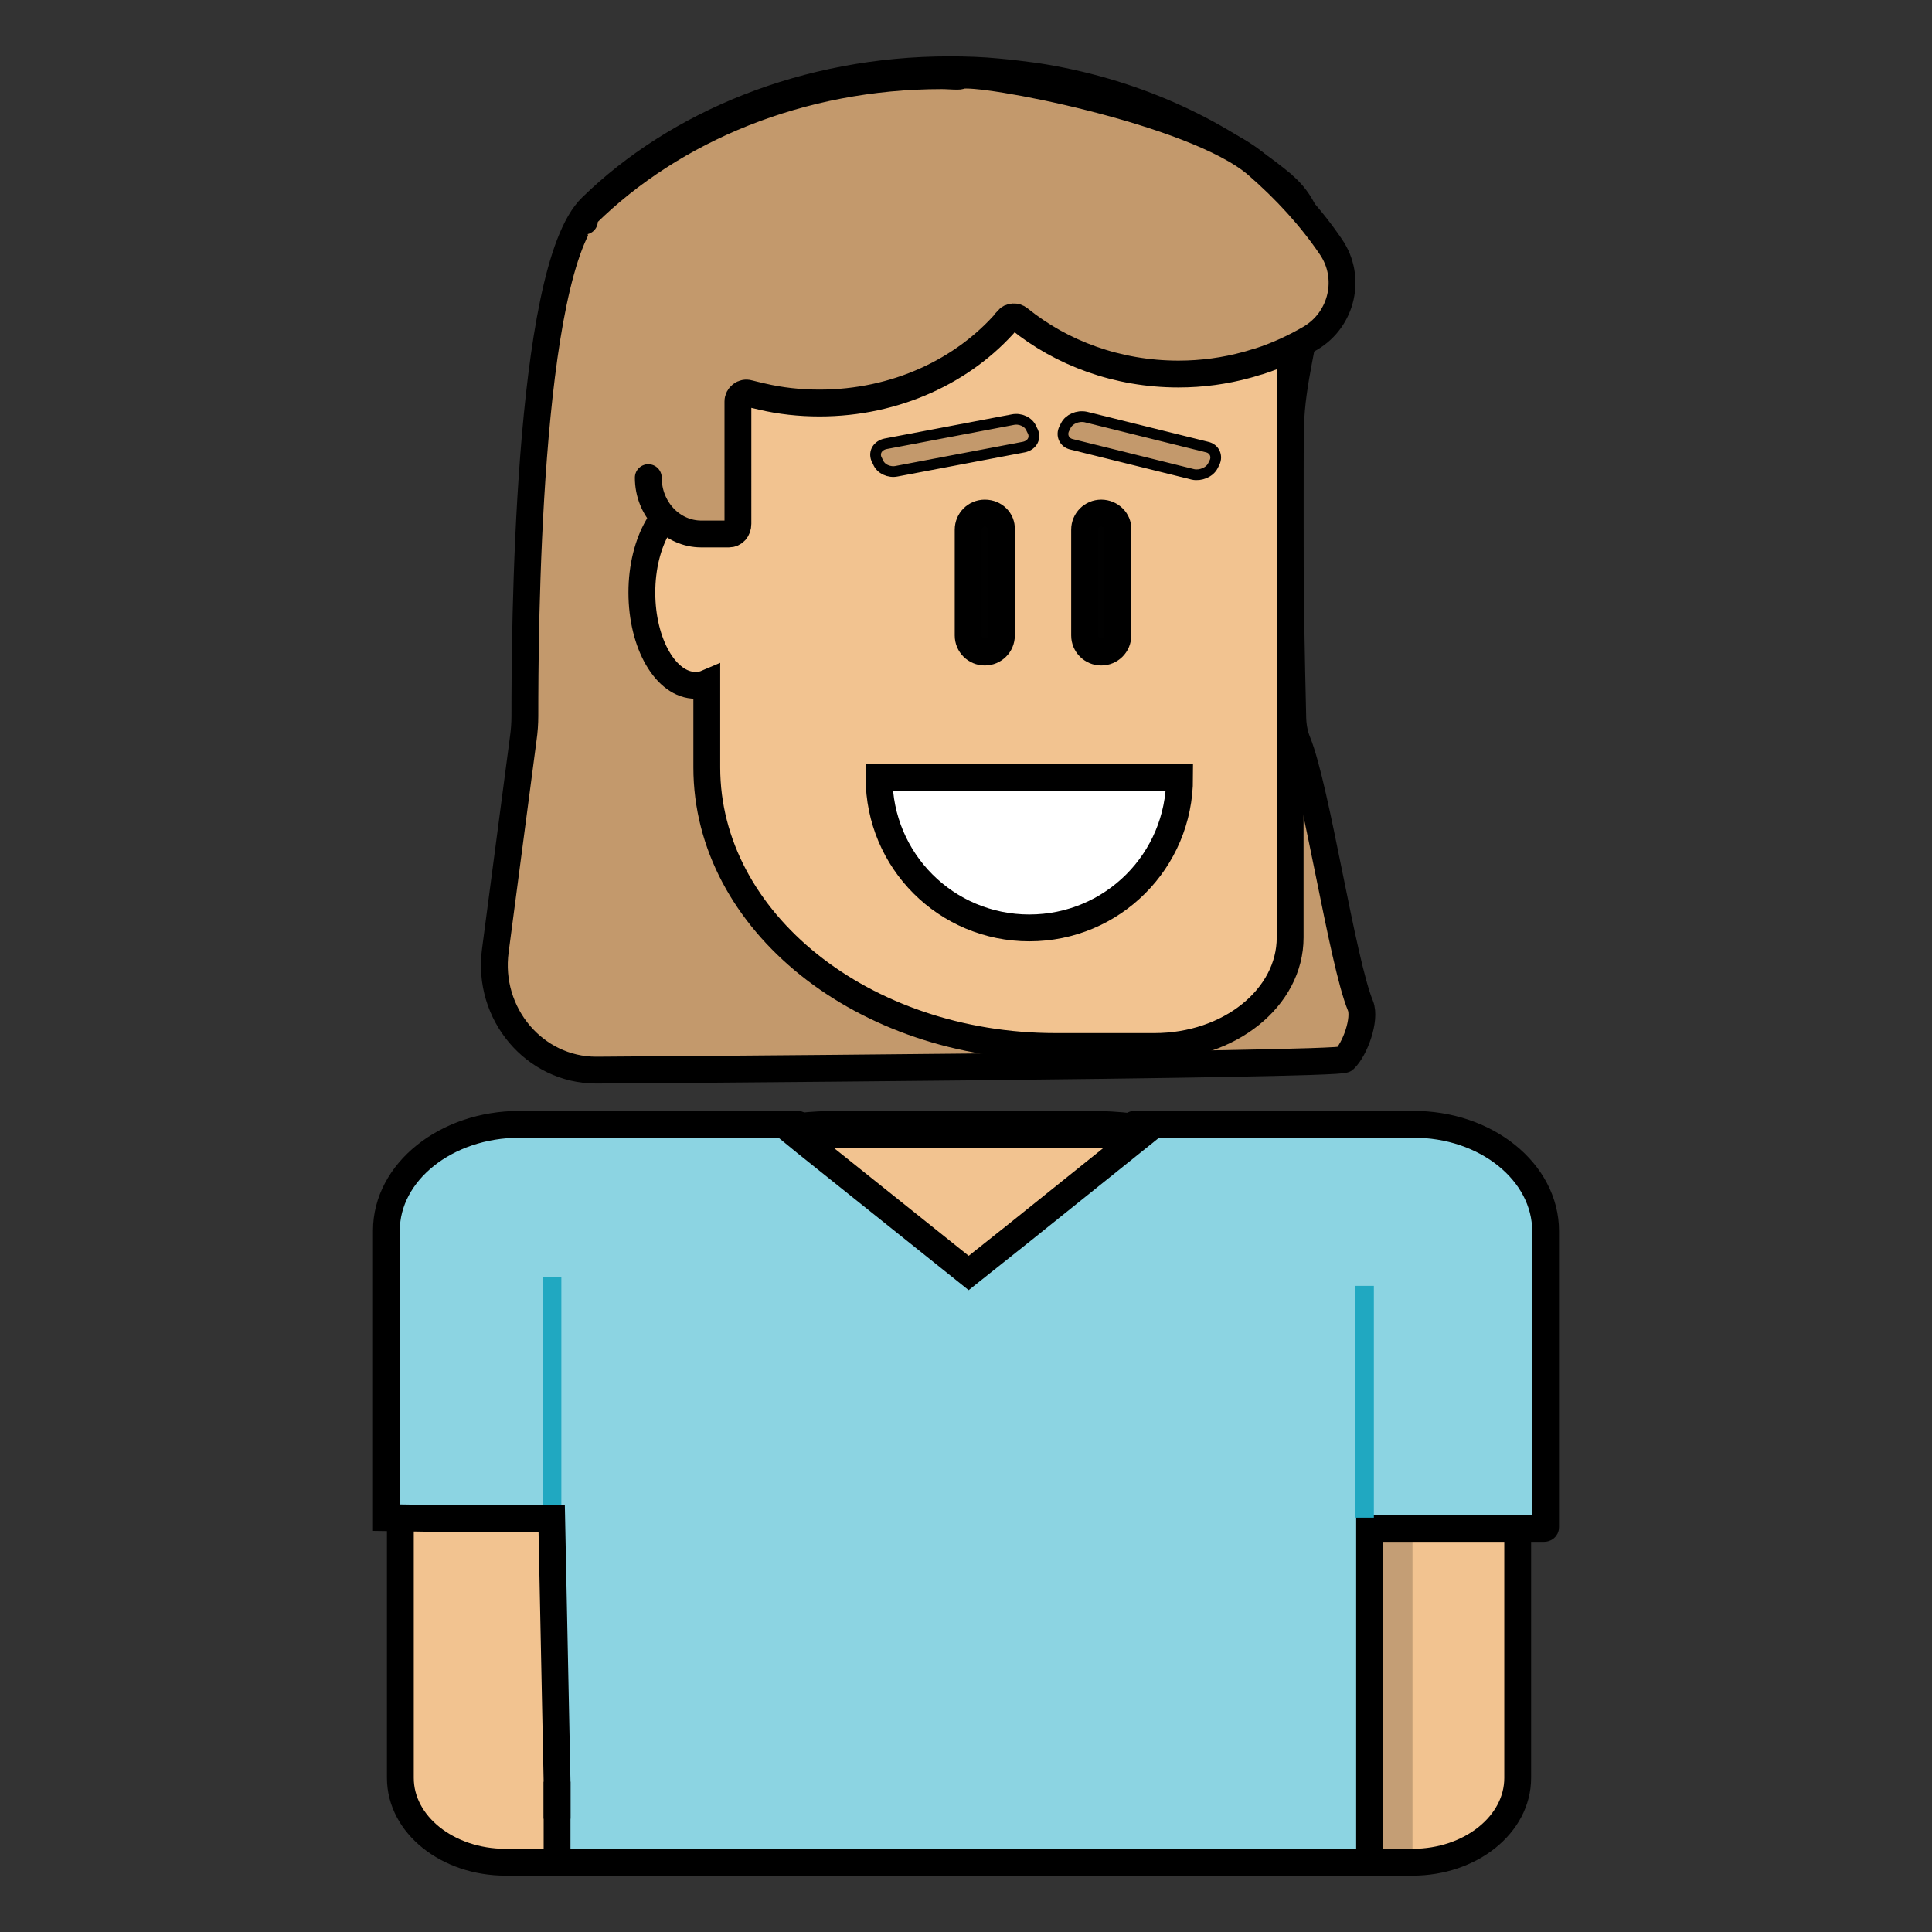 <?xml version="1.0" encoding="UTF-8"?>
<svg xmlns="http://www.w3.org/2000/svg" onmouseup="{ if(window.parent.document.onmouseup) window.parent.document.onmouseup(arguments[0]);}" xml:space="preserve" style="enable-background:new 0 0 360 360;" viewBox="0 0 360 360" y="0px" x="0px" id="Layer_1" version="1.1" xmlns:xlink="http://www.w3.org/1999/xlink">
<rect x="0" y="0" width="360" height="360" fill="#333333" stroke="none"/>
<style type="text/css">
	.st0{opacity:7.000000e-02;fill:#010101;enable-background:new    ;}
	.st1{fill:#F2C390;stroke:#000000;stroke-width:5;stroke-miterlimit:10;}
	.st2{fill:#8CD4E2;stroke:#000000;stroke-width:5;stroke-miterlimit:10;}
	.st3{fill:#20A8C1;}
	.st4{opacity:0.19;fill:#010101;enable-background:new    ;}
	.st5{fill:#C3996C;stroke:#000000;stroke-width:5;stroke-miterlimit:10;}
	.st6{fill:#F2C390;}
	.st7{fill:#010101;}
	.st8{fill:#C3996C;stroke:#000000;stroke-width:2;stroke-miterlimit:10;}
	.st9{fill:#FFFFFF;}
	.st10{fill:#C3996C;stroke:#000000;stroke-width:5;stroke-linecap:round;stroke-miterlimit:10;}
	.st11{fill:#FFFFFF;stroke:#000000;stroke-width:5;stroke-miterlimit:10;}
</style>
<g>
	<path class="st0" d="M156.3,209.4h32.4V347H94.2c-10.8,0-19.6-7-19.6-15.7v-46.5h-2.3c-0.2,0-0.3-0.1-0.3-0.2v-55.2   c0-11,11.1-19.8,24.8-19.8h51.9c0.2,0,0.3,0.1,0.3,0.2v0.2C151.4,209.6,153.8,209.4,156.3,209.4z"/>
	<path class="st1" d="M123.4,275v56.3c0,8.7-8.8,15.7-19.6,15.7h-9.6c-10.8,0-19.6-7-19.6-15.7V275c0-8.7,8.8-15.7,19.6-15.7h9.6   c1.2,0,2.3,0.1,3.4,0.3C116.4,260.8,123.4,267.3,123.4,275z"/>
	<path class="st1" d="M252.9,347h10.3c10.8,0,19.6-7,19.6-15.7V275c0-8.7-8.8-15.7-19.6-15.7h-10.3c-10.8,0-19.6,7-19.6,15.7v56.3   C233.3,340,242.1,347,252.9,347z"/>
	<path class="st2" d="M288,229.4v55.2c0,0.1-0.1,0.2-0.3,0.2h-32.5V347H103.8v-8.1V332l-1-49H85.4L72,282.8v-53.5   c0-10.9,11.1-19.8,24.8-19.8h51.8c0.2,0,0.3,0.1,0.3,0.2v0.2c2.4-0.3,4.9-0.4,7.4-0.4h46.3c2.9,0,5.7,0.1,8.5,0.5v-0.3   c0-0.1,0.1-0.2,0.3-0.2h51.8C276.9,209.4,288,218.4,288,229.4z"/>
	<line class="st2" x1="103.8" y1="338.9" x2="103.8" y2="332"/>
	<rect x="252.5" y="239.6" class="st3" width="3.5" height="43.2"/>
	<rect x="101.1" y="238" class="st3" width="3.5" height="42.4"/>
	<rect x="253.5" y="284.8" class="st4" width="9.7" height="62.2"/>
	<g>
		<path class="st5" d="M241.8,138.3c3.5,8.6,8.3,40.9,11.7,49.1c1,2.5-1,8.1-3,10c-1.2,1.1-139.4,2-139.4,2    c-11.5,0-20.4-10.5-18.8-22.3l5.2-39.5c0.2-1.4,0.3-2.8,0.3-4.2c0-14.2,0.2-83,12.4-94.8c16-15.6,40-25.6,66.7-25.6    c3.1,0,6.1,0.1,9.1,0.4c2.3,0.2,4.6,0.5,6.9,0.8c17.8,2.7,33.6,9.9,45.9,20c0.1,0.1,0.2,0.1,0.2,0.2c11.7,9.8,1.8,29.3,1.5,44.8    c-0.4,20,0.2,47.2,0.4,54.9C241,135.8,241.3,137.1,241.8,138.3z"/>
		<path class="st6" d="M202.6,87.2h-33.1c-20.9,0-37.8-13.5-37.8-30.2l0,0c0-16.7,16.9-30.2,37.8-30.2h33.1    c20.9,0,37.8,13.5,37.8,30.2l0,0C240.3,73.7,223.4,87.2,202.6,87.2z"/>
		<path class="st1" d="M131.7,53.5v40c-0.7-0.3-1.4-0.4-2.1-0.4c-5.5,0-10,7.8-10,17.3c0,9.6,4.5,17.3,10,17.3    c0.7,0,1.4-0.1,2.1-0.4v15.7c0,28.7,29.1,52,65,52h18.4c14,0,25.3-9.1,25.3-20.3V53.5H131.7z"/>
		<g>
			<path class="st7" d="M205.2,121.5c-1.7,0-3.1-1.4-3.1-3.1V98.7c0-1.7,1.4-3.1,3.1-3.1s3.1,1.4,3.1,3.1v19.7     C208.4,120.1,207,121.5,205.2,121.5z"/>
			<path d="M205.2,98.1c0.3,0,0.6,0.3,0.6,0.6v19.7c0,0.3-0.3,0.6-0.6,0.6s-0.6-0.3-0.6-0.6V98.7C204.6,98.4,204.9,98.1,205.2,98.1      M205.2,93.1c-3.1,0-5.6,2.5-5.6,5.6v19.7c0,3.1,2.5,5.6,5.6,5.6s5.6-2.5,5.6-5.6V98.7C210.9,95.6,208.3,93.1,205.2,93.1     L205.2,93.1z"/>
		</g>
		<g>
			<path class="st7" d="M183.5,121.5c-1.7,0-3.1-1.4-3.1-3.1V98.7c0-1.7,1.4-3.1,3.1-3.1s3.1,1.4,3.1,3.1v19.7     C186.7,120.1,185.3,121.5,183.5,121.5z"/>
			<path d="M183.5,98.1c0.3,0,0.6,0.3,0.6,0.6v19.7c0,0.3-0.3,0.6-0.6,0.6s-0.6-0.3-0.6-0.6V98.7C182.9,98.4,183.2,98.1,183.5,98.1      M183.5,93.1c-3.1,0-5.6,2.5-5.6,5.6v19.7c0,3.1,2.5,5.6,5.6,5.6s5.6-2.5,5.6-5.6V98.7C189.2,95.6,186.7,93.1,183.5,93.1     L183.5,93.1z"/>
		</g>
		<path class="st8" d="M163.3,85.5l0.3,0.6c0.5,1.3,2.1,2,3.5,1.7l23.7-4.5c1.4-0.3,2.2-1.5,1.7-2.8l-0.3-0.6    c-0.5-1.3-2.1-2-3.5-1.7L165,82.7C163.6,83,162.8,84.2,163.3,85.5z"/>
		<path class="st8" d="M198.6,79.3l-0.3,0.6c-0.6,1.2,0,2.6,1.4,2.9l22.6,5.6c1.4,0.3,3.1-0.4,3.7-1.6l0.3-0.6    c0.6-1.2,0-2.6-1.4-2.9l-22.6-5.6C200.8,77.4,199.2,78.1,198.6,79.3z"/>
		<path class="st9" d="M209.6,158.3h-34.3c-4.8,0-8.6,2.3-8.6-1.5l0,0c0-3.8,3.9-6.9,8.6-6.9h34.3c4.8,0,8.6,3.1,8.6,6.9l0,0    C218.2,160.6,214.4,158.3,209.6,158.3z"/>
		<path class="st10" d="M120.8,89c0,5.8,4.4,10.5,9.9,10.5h5.1c1,0,1.7-0.8,1.7-1.9V74.8c0-1,1-1.8,2-1.5c0.8,0.2,1.6,0.4,2.5,0.6    c3.4,0.8,7,1.2,10.7,1.2c14.2,0,26.9-6,35-15.4v-0.1c0.6-0.7,1.6-0.7,2.2-0.2c7.9,6.4,18.3,10.3,29.7,10.3c4.4,0,8.7-0.6,12.7-1.7    c0.8-0.2,1.6-0.5,2.4-0.7c3.4-1.1,6.6-2.6,9.5-4.3c5.9-3.5,7.7-11.3,3.8-17c-3.8-5.6-8.5-10.7-13.8-15.3    c-11.7-10.1-52-17.7-55.2-16.6c-0.2,0.1-0.4,0.1-0.6,0.1c-1,0-1.9-0.1-2.9-0.1c-26.4,0-50.1,10-66.1,25.7    c-0.4,0.4-0.5,0.9-0.5,1.4"/>
		<path class="st5" d="M111.3,39"/>
	</g>
	<path class="st1" d="M212.1,211.9l-22.3,17.9l-9.3,7.4L150,212.8l-1.1-0.9c0.4,0,0.7-0.1,1.1-0.1c2.4-0.3,4.9-0.4,7.4-0.4h46.3   C206.5,211.4,209.4,211.6,212.1,211.9z"/>
	<path class="st11" d="M219.8,144.9c0,15.5-12.5,28-28,28s-28-12.5-28-28H219.8z"/>
</g>
</svg>